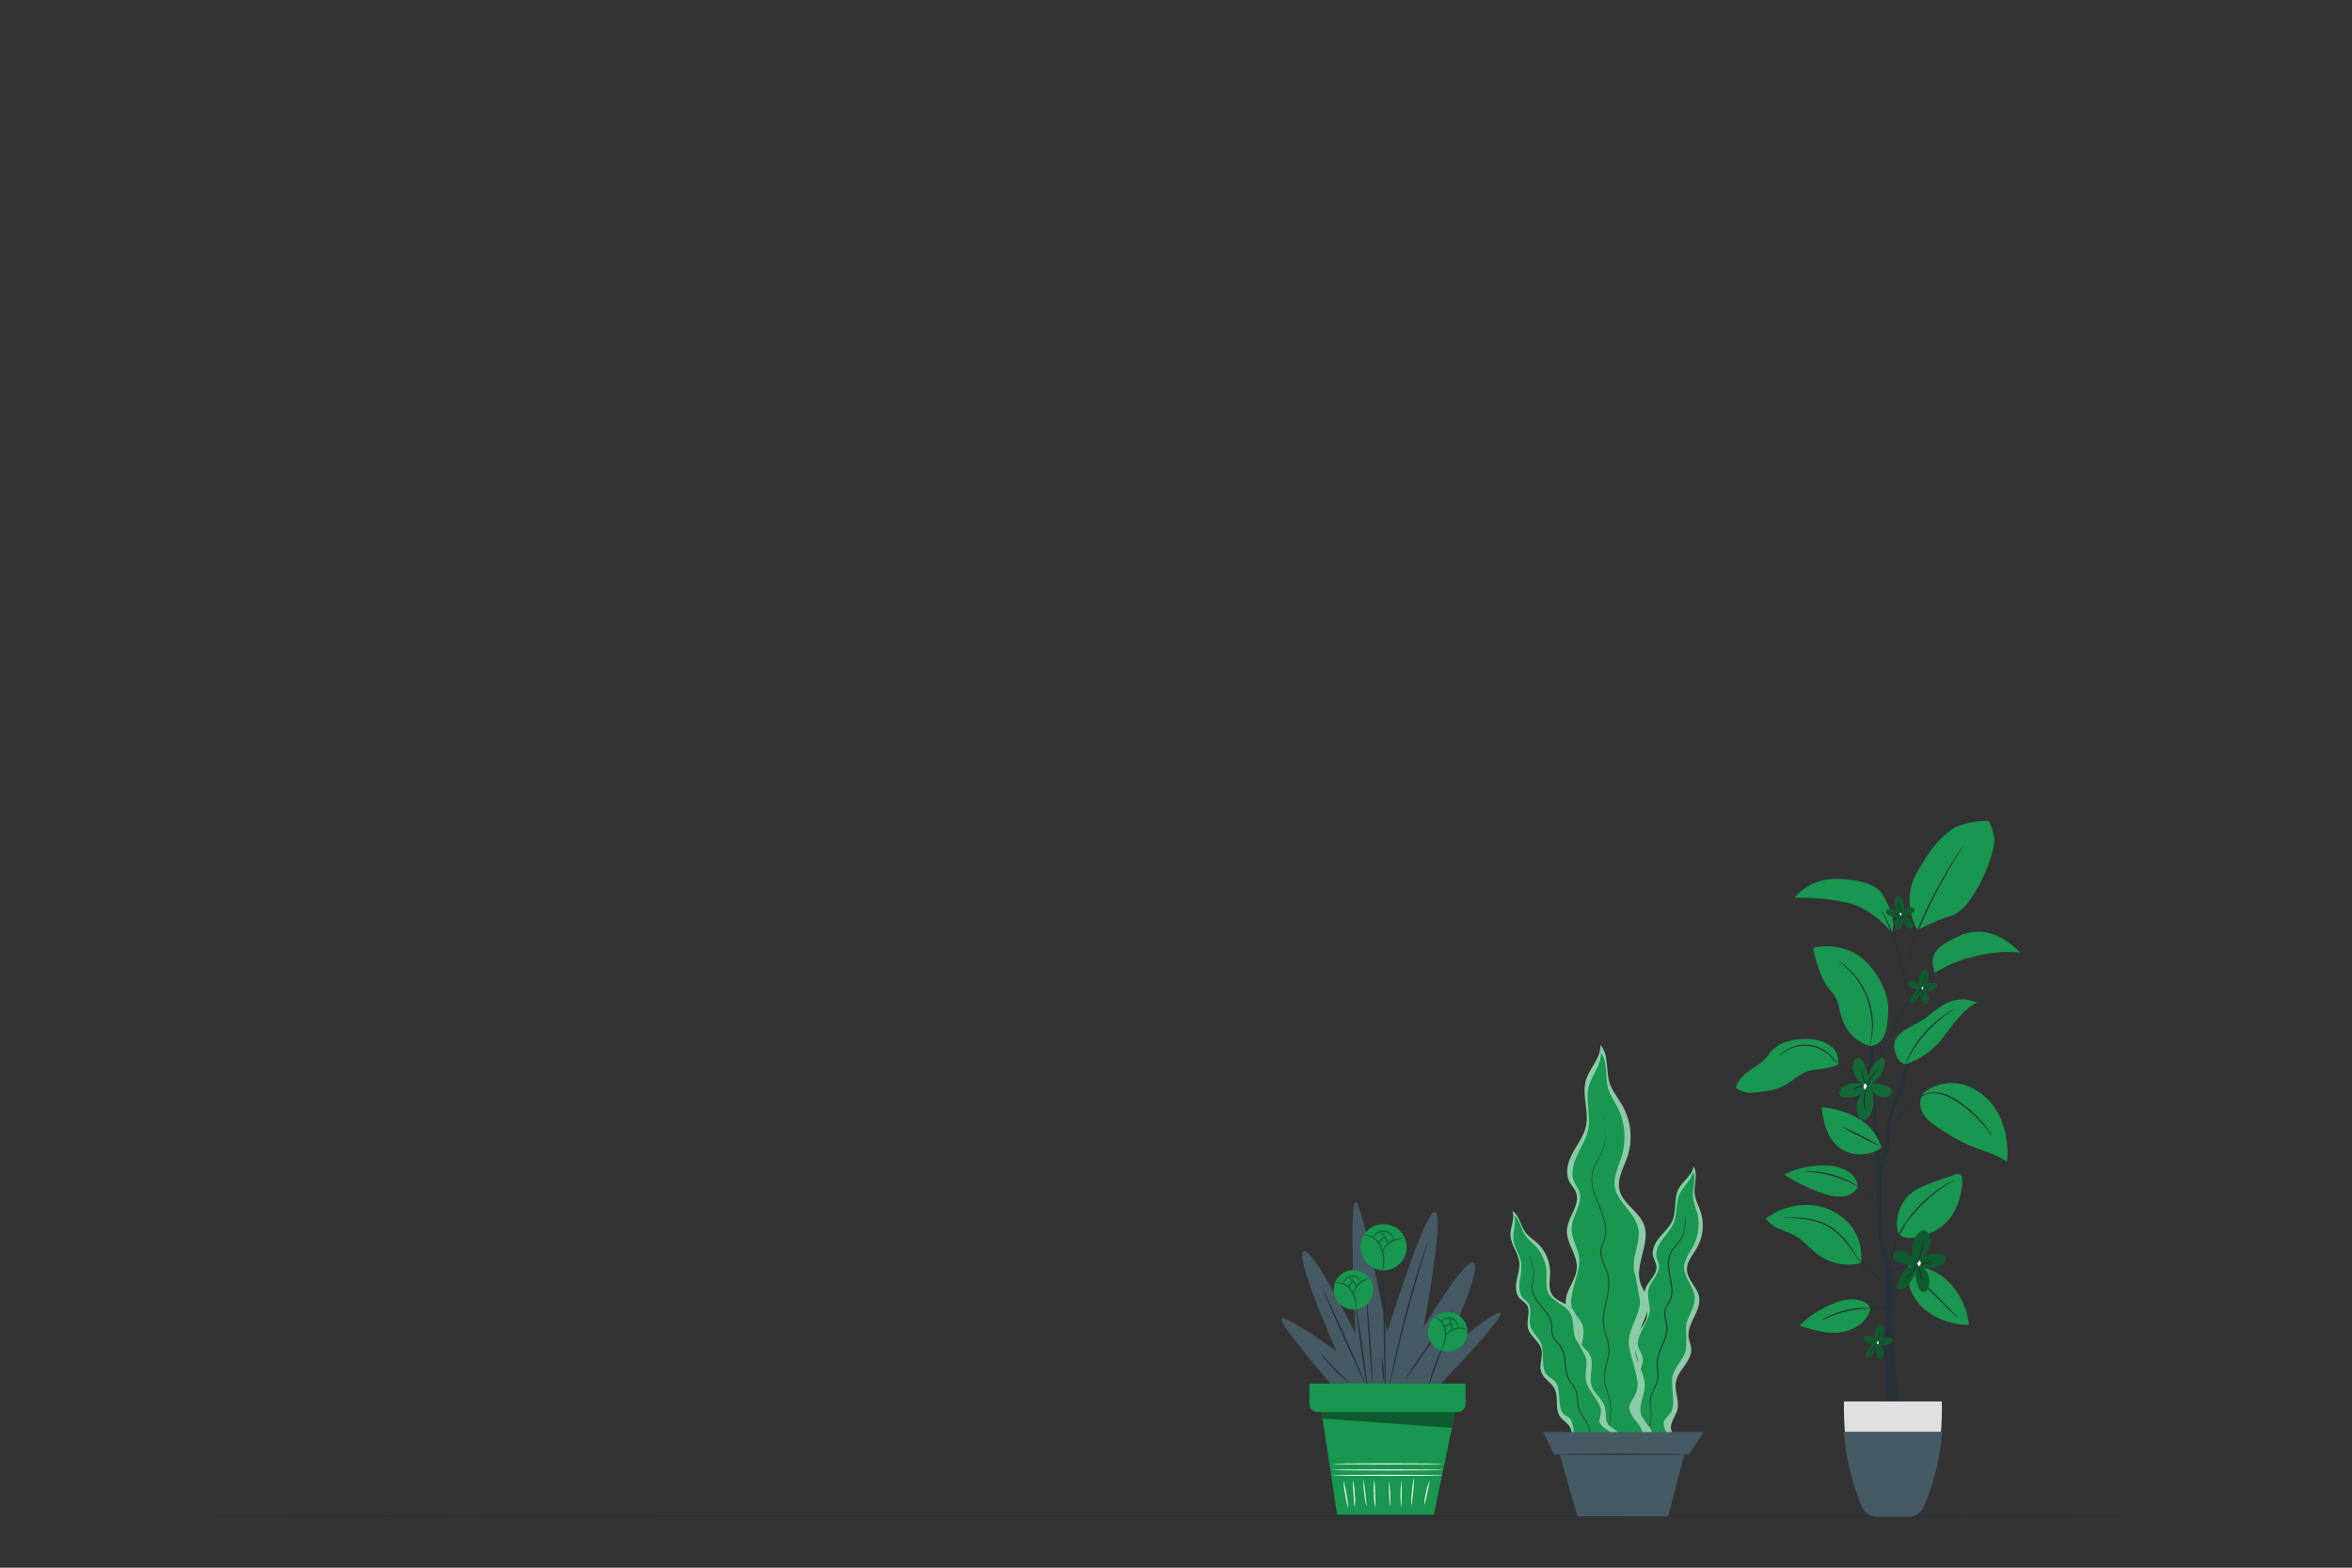 <svg xmlns="http://www.w3.org/2000/svg" viewBox="0 0 750 500"><rect x="0" y="0" width="750" height="500" fill="#333333" stroke="none"/><g id="freepik--Floor--inject-5"><path d="M711.38,483.64c0,.15-150.62.26-336.36.26s-336.4-.11-336.4-.26,150.58-.26,336.4-.26S711.38,483.5,711.38,483.64Z" style="fill:#263238"></path></g><g id="freepik--plant-4--inject-5"><path d="M602.11,367.45c.49-2.41.15-4.91.7-9.45s2.7-6.35,3.9-9.57,2.82-10.73,2.82-10.73h-1.31s-4.28,14-5.51,17.14-1.19,6-1.41,8.91a63.16,63.16,0,0,1-1.36,7.67s-1.58-16.2-2.23-21.88-.36-16.76-.36-16.76l-1.5-.64v8.39s.62,8,1.12,12.6a280.43,280.43,0,0,1,1.38,30.42A70.72,70.72,0,0,0,601,403.89c0,.35.46,11.15.24,16.51s-.34,26.54-.12,27.48l4.77,1.14s-2.77-18.68-2.25-32.19-.62-12.76-2.4-19.22-1.21-24-1.21-24A45.17,45.17,0,0,0,602.11,367.45Z" style="fill:#263238"></path><path d="M607.6,339.45a24.69,24.69,0,0,0,11.16-7.5c4.33-5.5,7.16-10,11.66-12.16-8.66-3.83-14,3.83-18.33,6.16s-8.66,4-8,8.5S607.6,339.45,607.6,339.45Z" style="fill:#19964F"></path><path d="M635.46,271.19a42.41,42.41,0,0,1-1.54,4.88,55.71,55.71,0,0,1-2.68,6,37.33,37.33,0,0,1-3.54,5.59,14.46,14.46,0,0,1-4.27,3.9,7.44,7.44,0,0,1-1,.45,65,65,0,0,0-11,4.66,19.85,19.85,0,0,1-2.36-12.08,17.55,17.55,0,0,1,1.17-4.18,24.8,24.8,0,0,1,1.88-3.63c.36-.6.7-1.14,1-1.6s.59-1,.91-1.48a34.3,34.3,0,0,1,6.18-7.41c.54-.48,1.12-1,1.73-1.43a11.1,11.1,0,0,1,2.37-1.37,26,26,0,0,1,9.79-1.63s1,1.17,1.83,5.17a2,2,0,0,1,0,.26A12.59,12.59,0,0,1,635.46,271.19Z" style="fill:#19964F"></path><path d="M617.09,310.46s12-8.16,27.15-6.66c-8.16-8-14.82-7.66-20.49-4.83S614.59,304,617.09,310.46Z" style="fill:#19964F"></path><path d="M603.27,297.47S597.44,290,589.44,288a71.44,71.44,0,0,0-17.15-1.67s4.49-6.49,14.32-6,12.83,3,14.49,6.33S604.6,293.64,603.27,297.47Z" style="fill:#19964F"></path><path d="M602.1,321.79c0,1-.06,2-.13,2.92-.35,4.94-1.49,8.35-5.7,8.91a13.11,13.11,0,0,1-8.33-7.33c-2.33-5.83-1-6.83-4.49-10.66s-5.33-13.33-5.33-13.33h0a19.91,19.91,0,0,1,12.29,1.17l.28.14C596.77,306.56,602.27,315.39,602.1,321.79Z" style="fill:#19964F"></path><path d="M586.28,339.28s-1,1.33-7.16,1.83-7.67,5.5-14.66,6.66-8,1-11-.83c1.35-4.21,4.74-5.47,7.82-7.89a14.08,14.08,0,0,0,2.7-2.7,3.79,3.79,0,0,0,.3-.4,10.68,10.68,0,0,1,5.73-3.77h0a19.73,19.73,0,0,1,5.49-.82,15.27,15.27,0,0,1,6.26,1.09C586.11,334.45,586.11,337,586.28,339.28Z" style="fill:#19964F"></path><path d="M618.93,456.64A72.3,72.3,0,0,1,613.24,480a5.28,5.28,0,0,1-4.83,3.16h-9.54A5.27,5.27,0,0,1,594,480a72,72,0,0,1-5.69-23.31,96.8,96.8,0,0,1-.3-9.7h31.18A96.8,96.8,0,0,1,618.93,456.64Z" style="fill:#e0e0e0"></path><path d="M619.3,456.64a74.07,74.07,0,0,1-5.83,23.88,5.41,5.41,0,0,1-5,3.24h-9.77a5.42,5.42,0,0,1-5-3.24A73.8,73.8,0,0,1,588,456.64Z" style="fill:#455a64"></path><path d="M621.82,409.29a17.63,17.63,0,0,0-13.23-5.58l-.13.12c-1,5,1.3,10.38,5.17,13.74a22.43,22.43,0,0,0,14.23,5A23.39,23.39,0,0,0,621.82,409.29Z" style="fill:#19964F"></path><path d="M592.1,414.51a11.84,11.84,0,0,0-6,.73,33,33,0,0,0-12.28,7.49c4.13,1.43,8.45,2.74,12.78,2.26s8.72-3.22,9.8-7.44C596,415.54,594.1,414.9,592.1,414.51Z" style="fill:#19964F"></path><path d="M563,388.52a8.9,8.9,0,0,0,4.26,3.37,54.21,54.21,0,0,1,5.08,2.17c2.88,1.62,4.95,4.36,7.64,6.29a16.41,16.41,0,0,0,13.37,2.52,15.67,15.67,0,0,0-4-12.92,18.2,18.2,0,0,0-12.44-5.65,21.7,21.7,0,0,0-13.19,3.91" style="fill:#19964F"></path><path d="M605.53,393.81c-1.68-4.11,0-9.61,3.22-12.65,2.12-2,4.91-3.07,7.64-4.07q3.4-1.24,6.86-2.41a2.27,2.27,0,0,1,1.67-.13c.78.37.88,1.41.83,2.27a21.92,21.92,0,0,1-2.8,9.95,14.85,14.85,0,0,1-7.78,6.62c-3.29,1.14-6.78,2.4-9.64.42" style="fill:#19964F"></path><path d="M592.47,378.41a6.82,6.82,0,0,0-3.4-4.93,13.48,13.48,0,0,0-5.91-1.67A26.78,26.78,0,0,0,569,374.59a47.7,47.7,0,0,0,12.8,6.16,14.4,14.4,0,0,0,5.83.84,6.16,6.16,0,0,0,4.83-3" style="fill:#19964F"></path><path d="M592.46,356.63a29.36,29.36,0,0,0-11.6-3.5c.54,4.26,1.45,8.78,4.47,11.84a10.85,10.85,0,0,0,6.85,3.17,12.14,12.14,0,0,0,7.71-2v-.21A15.55,15.55,0,0,0,592.46,356.63Z" style="fill:#19964F"></path><path d="M614.22,347.9c-2.2,1.46-2.38,4.8-1.1,7.1s3.6,3.82,5.82,5.23a64,64,0,0,0,9,5.06C632,367,636.43,368,640,370.56a28.5,28.5,0,0,0-2.2-14.18,19.07,19.07,0,0,0-10.09-9.92A14.44,14.44,0,0,0,614,348.1" style="fill:#19964F"></path><path d="M614.41,348.85c0,.07-1.08.55-2.7,1.6a22.51,22.51,0,0,0-2.67,2.06,24.49,24.49,0,0,0-2.8,3A24.09,24.09,0,0,0,604,359a22.32,22.32,0,0,0-1.3,3.12c-.6,1.84-.77,3-.85,3a3.8,3.8,0,0,1,.08-.85,7.68,7.68,0,0,1,.17-1c.09-.38.17-.82.32-1.28a19.55,19.55,0,0,1,1.24-3.2,21,21,0,0,1,5.09-6.65,19.5,19.5,0,0,1,2.77-2c.41-.27.81-.46,1.15-.65a9.48,9.48,0,0,1,.9-.42A3.81,3.81,0,0,1,614.41,348.85Z" style="fill:#263238"></path><path d="M635.16,362.19a6.56,6.56,0,0,1-.68-.86c-.43-.56-1-1.36-1.85-2.32a41.3,41.3,0,0,0-7.16-6.62,25.47,25.47,0,0,0-4.59-2.74,10.71,10.71,0,0,0-4.21-1,7.62,7.62,0,0,0-2.87.49c-.65.24-1,.45-1,.42s.07-.07.22-.18a5.21,5.21,0,0,1,.72-.39,7.27,7.27,0,0,1,2.93-.63,10.7,10.7,0,0,1,4.36.9,25.2,25.2,0,0,1,4.68,2.76,36.88,36.88,0,0,1,7.14,6.77c.79,1,1.37,1.82,1.76,2.41A5.16,5.16,0,0,1,635.16,362.19Z" style="fill:#263238"></path><path d="M623.06,321.89c0,.07-1.13.76-2.87,2.06a40.63,40.63,0,0,0-6.23,5.74,41.19,41.19,0,0,0-4.89,6.92c-1.07,1.9-1.6,3.14-1.67,3.11a4.08,4.08,0,0,1,.32-.9c.22-.57.59-1.37,1.09-2.35a36.93,36.93,0,0,1,4.84-7.05,36.3,36.3,0,0,1,6.37-5.7c.9-.63,1.65-1.1,2.19-1.4A4.27,4.27,0,0,1,623.06,321.89Z" style="fill:#263238"></path><path d="M586.09,306.36a.88.88,0,0,1,.28.15c.18.11.44.27.76.5a21.47,21.47,0,0,1,2.57,2.14,24.52,24.52,0,0,1,7.43,20.07,21.66,21.66,0,0,1-.56,3.29c-.09.39-.19.68-.25.88s-.1.3-.11.29a7,7,0,0,1,.21-1.2,27.81,27.81,0,0,0,.42-3.29,25.34,25.34,0,0,0-7.34-19.84,27,27,0,0,0-2.47-2.21A8,8,0,0,1,586.09,306.36Z" style="fill:#263238"></path><path d="M567.3,336.85a2.79,2.79,0,0,1,.57-.64,10.41,10.41,0,0,1,1.88-1.41,11.42,11.42,0,0,1,14.3,2.1,9.73,9.73,0,0,1,1.4,1.89,3.19,3.19,0,0,1,.37.78,23.24,23.24,0,0,0-2-2.47,11.55,11.55,0,0,0-14-2.05A22.16,22.16,0,0,0,567.3,336.85Z" style="fill:#263238"></path><path d="M599.58,365.55a57.24,57.24,0,0,1-6.34-3,60.22,60.22,0,0,1-6.15-3.35,62.08,62.08,0,0,1,6.34,3A60.43,60.43,0,0,1,599.58,365.55Z" style="fill:#263238"></path><path d="M575.54,373.67a2.39,2.39,0,0,1,.71-.07c.45,0,1.11,0,1.92,0a29,29,0,0,1,12.15,3.44c.71.39,1.27.73,1.65,1a3.14,3.14,0,0,1,.56.43c0,.06-.9-.45-2.34-1.16a36,36,0,0,0-5.87-2.25,35.16,35.16,0,0,0-6.17-1.16C576.54,373.76,575.54,373.74,575.54,373.67Z" style="fill:#263238"></path><path d="M623.09,376.33a4.47,4.47,0,0,1-.81.56c-.54.33-1.31.83-2.25,1.47a51.29,51.29,0,0,0-6.85,5.59,52.24,52.24,0,0,0-5.76,6.71c-.66.92-1.17,1.68-1.52,2.22a5.05,5.05,0,0,1-.58.8,5.38,5.38,0,0,1,.44-.89c.31-.56.79-1.34,1.43-2.29a43.34,43.34,0,0,1,5.71-6.84,44.25,44.25,0,0,1,7-5.54c1-.61,1.76-1.08,2.33-1.37A3.89,3.89,0,0,1,623.09,376.33Z" style="fill:#263238"></path><path d="M568.69,388.24a8.11,8.11,0,0,1,1.2,0c.77,0,1.89,0,3.27.08a33.69,33.69,0,0,1,4.82.62,18.06,18.06,0,0,1,5.56,2.16,19.49,19.49,0,0,1,4.51,3.89,34.19,34.19,0,0,1,2.92,3.89c.76,1.15,1.33,2.11,1.72,2.77a5.81,5.81,0,0,1,.56,1.06,6.4,6.4,0,0,1-.69-1c-.43-.64-1-1.57-1.83-2.7a39.29,39.29,0,0,0-3-3.8,19.67,19.67,0,0,0-4.45-3.79,17.89,17.89,0,0,0-5.43-2.14,34.91,34.91,0,0,0-4.76-.7c-1.36-.11-2.48-.17-3.25-.22A6,6,0,0,1,568.69,388.24Z" style="fill:#263238"></path><path d="M596.43,417.29c0,.06-.91.06-2.37.17a34.15,34.15,0,0,0-5.64.88,34.71,34.71,0,0,0-5.4,1.82,23.49,23.49,0,0,1-2.18.95,2,2,0,0,1,.52-.37c.35-.22.88-.51,1.54-.84A27.21,27.21,0,0,1,594,417.17c.74,0,1.34,0,1.75,0A1.91,1.91,0,0,1,596.43,417.29Z" style="fill:#263238"></path><path d="M624.43,420.41c-.08.08-3.79-3.49-8.3-8s-8.09-8.19-8-8.27,3.8,3.49,8.31,8S624.51,420.33,624.43,420.41Z" style="fill:#263238"></path><path d="M609.19,404.19a19.36,19.36,0,0,0-3.29.47,18.43,18.43,0,0,0-3,1.43,5.19,5.19,0,0,1,2.88-1.82A5.35,5.35,0,0,1,609.19,404.19Z" style="fill:#263238"></path><path d="M603.38,413.46c-.06,0-.44-.73-1.22-1.85a25.12,25.12,0,0,0-3.51-4c-1.53-1.41-3-2.57-4.1-3.41a13,13,0,0,1-1.71-1.42,10.69,10.69,0,0,1,1.88,1.19,39.43,39.43,0,0,1,4.2,3.34,20.37,20.37,0,0,1,3.48,4.11,11.69,11.69,0,0,1,.78,1.44A1.9,1.9,0,0,1,603.38,413.46Z" style="fill:#263238"></path><path d="M601.83,417.08a5.55,5.55,0,0,1-2.88.48,5.47,5.47,0,0,1-2.83-.71c0-.12,1.28.25,2.85.3S601.8,417,601.83,417.08Z" style="fill:#263238"></path><path d="M607.72,390.54s-.48.82-1.21,2.13a31,31,0,0,0-2.34,5.37,30.31,30.31,0,0,0-1.24,5.72c-.18,1.49-.21,2.42-.28,2.42a1.89,1.89,0,0,1-.06-.65,17.45,17.45,0,0,1,0-1.8,24.56,24.56,0,0,1,1.15-5.82,25,25,0,0,1,2.48-5.39,17.76,17.76,0,0,1,1-1.48C607.54,390.7,607.69,390.53,607.72,390.54Z" style="fill:#263238"></path><path d="M599.38,386.07c-.06,0-.24-.58-.72-1.45a11.69,11.69,0,0,0-2.46-3,27.51,27.51,0,0,0-3.13-2.36,6.56,6.56,0,0,1-1.32-1,6.57,6.57,0,0,1,1.47.74,19.07,19.07,0,0,1,3.26,2.29,10.09,10.09,0,0,1,2.43,3.18A3.69,3.69,0,0,1,599.38,386.07Z" style="fill:#263238"></path><path d="M598.11,351.79c-.06,0-.56-.91-1.49-2.35a35.28,35.28,0,0,0-9.17-9.64c-1.39-1-2.31-1.55-2.27-1.61a3.05,3.05,0,0,1,.68.32,18.47,18.47,0,0,1,1.75,1.05,30.73,30.73,0,0,1,5.18,4.34,29.9,29.9,0,0,1,4.07,5.39,19.83,19.83,0,0,1,1,1.8A3.29,3.29,0,0,1,598.11,351.79Z" style="fill:#263238"></path><path d="M627.57,305.52a3.6,3.6,0,0,1-.47.23l-1.37.58c-1.19.51-2.92,1.23-5,2.26A30.44,30.44,0,0,0,614,313a34,34,0,0,0-6.17,7.69,95.79,95.79,0,0,0-4.57,8.8c-1.31,2.76-2.49,5.24-3.48,7.35l-2.38,4.93c-.27.55-.5,1-.67,1.33a2.8,2.8,0,0,1-.25.46,1.89,1.89,0,0,1,.18-.49l.6-1.37c.55-1.22,1.32-2.91,2.25-5s2.13-4.61,3.41-7.38a87.37,87.37,0,0,1,4.57-8.85,33.65,33.65,0,0,1,6.26-7.76,29.86,29.86,0,0,1,6.84-4.42c2.09-1,3.84-1.68,5-2.14l1.4-.52A2,2,0,0,1,627.57,305.52Z" style="fill:#263238"></path><path d="M600,290.3a6.18,6.18,0,0,1,.6,1c.38.68.88,1.68,1.45,2.93A67.68,67.68,0,0,1,607.79,315c.15,1.37.24,2.49.27,3.26a6.9,6.9,0,0,1,0,1.2,6.26,6.26,0,0,1-.17-1.19c-.08-.77-.21-1.87-.39-3.24a81.09,81.09,0,0,0-2.16-10.51,80.06,80.06,0,0,0-3.56-10.13c-.54-1.26-1-2.28-1.33-3A6.41,6.41,0,0,1,600,290.3Z" style="fill:#263238"></path><path d="M626.23,269.37a2.48,2.48,0,0,1-.23.44l-.71,1.2c-.63,1-1.57,2.52-2.66,4.39-2.22,3.72-5.19,8.93-8,14.91-1.4,3-2.62,5.9-3.62,8.58s-1.73,5.15-2.29,7.25-.88,3.81-1.1,5q-.15.84-.24,1.38a1.73,1.73,0,0,1-.11.47,2.9,2.9,0,0,1,0-.48c0-.32.07-.79.16-1.39.18-1.2.46-2.94,1-5.05a75.61,75.61,0,0,1,2.22-7.31c1-2.7,2.2-5.62,3.6-8.63a151,151,0,0,1,8.13-14.88c1.13-1.85,2.1-3.32,2.77-4.33l.78-1.16A3.92,3.92,0,0,1,626.23,269.37Z" style="fill:#263238"></path><path d="M595.48,346.19a8.55,8.55,0,0,0,5.47-6.91c.07-.61,0-1.36-.54-1.65s-1.26.12-1.74.57a10.05,10.05,0,0,0-3.09,7.38,11.62,11.62,0,0,0-1.29-6.57c-.41-.76-1.1-1.56-1.95-1.43s-1.25,1.06-1.37,1.88a6.8,6.8,0,0,0,3.94,7,6.37,6.37,0,0,0-7.26.36c-.77.62-1.41,1.75-.85,2.56a2.11,2.11,0,0,0,1.61.71,8.13,8.13,0,0,0,6.37-2.36,7.13,7.13,0,0,0-2.46,7.43,2.52,2.52,0,0,0,1.63,1.92c1.1.23,2-.8,2.54-1.8a9.35,9.35,0,0,0,0-8.07,5.33,5.33,0,0,0,4.15,2.68c1.12.09,2.51-.46,2.58-1.59s-1.1-1.79-2.13-2.11a13.19,13.19,0,0,0-5.79-.46" style="fill:#19964F"></path><g style="opacity:0.3"><path d="M595.48,346.19a8.55,8.55,0,0,0,5.47-6.91c.07-.61,0-1.36-.54-1.65s-1.26.12-1.74.57a10.05,10.05,0,0,0-3.09,7.38,11.62,11.62,0,0,0-1.29-6.57c-.41-.76-1.1-1.56-1.95-1.43s-1.25,1.06-1.37,1.88a6.8,6.8,0,0,0,3.94,7,6.37,6.37,0,0,0-7.26.36c-.77.62-1.41,1.75-.85,2.56a2.11,2.11,0,0,0,1.61.71,8.13,8.13,0,0,0,6.37-2.36,7.13,7.13,0,0,0-2.46,7.43,2.52,2.52,0,0,0,1.63,1.92c1.1.23,2-.8,2.54-1.8a9.35,9.35,0,0,0,0-8.07,5.33,5.33,0,0,0,4.15,2.68c1.12.09,2.51-.46,2.58-1.59s-1.1-1.79-2.13-2.11a13.19,13.19,0,0,0-5.79-.46"></path></g><path d="M598.8,341.05a30.5,30.5,0,0,0-2,2.69,28.47,28.47,0,0,0-1.43,3.06,7.11,7.11,0,0,1,1.18-3.21A7.55,7.55,0,0,1,598.8,341.05Z" style="fill:#1a2e35"></path><path d="M593.87,341.17a13.34,13.34,0,0,0,.47,2.7c.49,1.43,1.22,2.46,1.14,2.51a5.75,5.75,0,0,1-1.43-2.42A4.5,4.5,0,0,1,593.87,341.17Z" style="fill:#1a2e35"></path><path d="M590.53,347.93a4.9,4.9,0,0,1,2.29-1.42,4.2,4.2,0,0,1,2.68-.17,12.11,12.11,0,0,0-2.59.45C591.54,347.26,590.59,348,590.53,347.93Z" style="fill:#1a2e35"></path><path d="M594.84,347.49a1.07,1.07,0,0,1-.61-1,1,1,0,0,1,.65-.95,2.91,2.91,0,0,0,.53.81,4.23,4.23,0,0,0-.57,1.12" style="fill:#fafafa"></path><path d="M594.68,354.31a4,4,0,0,1-.3-1.18,10.7,10.7,0,0,1,0-2.92,10.88,10.88,0,0,1,.76-2.83,3.57,3.57,0,0,1,.59-1.05,20.41,20.41,0,0,0-1.05,3.92A21.23,21.23,0,0,0,594.68,354.31Z" style="fill:#1a2e35"></path><path d="M606.48,291.7a4.69,4.69,0,0,1,3.36,3.45c.07.33.08.74-.2.93s-.7,0-1-.21a5.53,5.53,0,0,1-2.1-3.85,6.32,6.32,0,0,1-.33,3.65c-.18.44-.51.91-1,.89s-.74-.51-.85-.95a3.7,3.7,0,0,1,1.75-4,3.48,3.48,0,0,1-4,.21c-.46-.3-.87-.88-.61-1.35a1.14,1.14,0,0,1,.84-.47,4.43,4.43,0,0,1,3.59.92,3.9,3.9,0,0,1-1.75-3.9,1.37,1.37,0,0,1,.78-1.14c.59-.19,1.16.32,1.48.84a5.11,5.11,0,0,1,.47,4.39,2.9,2.9,0,0,1,2.11-1.69c.61-.12,1.39.11,1.49.71s-.49,1-1,1.27a7.25,7.25,0,0,1-3.12.58" style="fill:#19964F"></path><g style="opacity:0.4"><path d="M606.48,291.7a4.69,4.69,0,0,1,3.36,3.45c.07.33.08.74-.2.93s-.7,0-1-.21a5.53,5.53,0,0,1-2.1-3.85,6.32,6.32,0,0,1-.33,3.65c-.18.44-.51.91-1,.89s-.74-.51-.85-.95a3.7,3.7,0,0,1,1.75-4,3.48,3.48,0,0,1-4,.21c-.46-.3-.87-.88-.61-1.35a1.14,1.14,0,0,1,.84-.47,4.43,4.43,0,0,1,3.59.92,3.9,3.9,0,0,1-1.75-3.9,1.37,1.37,0,0,1,.78-1.14c.59-.19,1.16.32,1.48.84a5.11,5.11,0,0,1,.47,4.39,2.9,2.9,0,0,1,2.11-1.69c.61-.12,1.39.11,1.49.71s-.49,1-1,1.27a7.25,7.25,0,0,1-3.12.58"></path></g><path d="M608.57,294.31a16.52,16.52,0,0,1-1.26-1.35,14.17,14.17,0,0,1-.95-1.59,4,4,0,0,0,.82,1.69A4.1,4.1,0,0,0,608.57,294.31Z" style="fill:#1a2e35"></path><path d="M605.88,294.52a7.34,7.34,0,0,1,.1-1.5c.19-.8.53-1.4.48-1.43a3.2,3.2,0,0,0-.64,1.4A2.42,2.42,0,0,0,605.88,294.52Z" style="fill:#1a2e35"></path><path d="M603.68,291a2.78,2.78,0,0,0,1.33.64,2.25,2.25,0,0,0,1.47-.06,6.75,6.75,0,0,1-1.44-.1C604.27,291.34,603.71,291,603.68,291Z" style="fill:#1a2e35"></path><path d="M606.06,291a.59.59,0,0,0-.29.56.6.6,0,0,0,.41.48,1.77,1.77,0,0,1,.25-.47,2.22,2.22,0,0,1-.37-.57" style="fill:#fafafa"></path><path d="M605.59,287.32a1.93,1.93,0,0,0-.1.66,5.57,5.57,0,0,0,.14,1.59,6.27,6.27,0,0,0,.58,1.5,2,2,0,0,0,.38.54,11.06,11.06,0,0,1-.8-2.08A11.22,11.22,0,0,1,605.59,287.32Z" style="fill:#1a2e35"></path><path d="M612.63,315.31a4.7,4.7,0,0,0-3.37,3.45.9.9,0,0,0,.2.93c.3.2.7,0,1-.21a5.46,5.46,0,0,0,2.1-3.85,6.33,6.33,0,0,0,.34,3.65c.18.44.51.92,1,.89s.73-.51.85-.95a3.72,3.72,0,0,0-1.75-4,3.48,3.48,0,0,0,4,.21c.45-.3.87-.87.6-1.35a1.14,1.14,0,0,0-.83-.47,4.45,4.45,0,0,0-3.6.92,3.88,3.88,0,0,0,1.75-3.9,1.33,1.33,0,0,0-.78-1.14c-.58-.19-1.15.32-1.48.84a5.11,5.11,0,0,0-.47,4.39A2.87,2.87,0,0,0,610,313c-.61-.11-1.4.11-1.5.72s.5,1,1,1.26a7.15,7.15,0,0,0,3.13.58" style="fill:#19964F"></path><g style="opacity:0.4"><path d="M612.63,315.31a4.7,4.7,0,0,0-3.37,3.45.9.9,0,0,0,.2.93c.3.2.7,0,1-.21a5.46,5.46,0,0,0,2.1-3.85,6.33,6.33,0,0,0,.34,3.65c.18.44.51.92,1,.89s.73-.51.85-.95a3.72,3.72,0,0,0-1.75-4,3.48,3.48,0,0,0,4,.21c.45-.3.87-.87.6-1.35a1.14,1.14,0,0,0-.83-.47,4.45,4.45,0,0,0-3.6.92,3.88,3.88,0,0,0,1.75-3.9,1.33,1.33,0,0,0-.78-1.14c-.58-.19-1.15.32-1.48.84a5.11,5.11,0,0,0-.47,4.39A2.87,2.87,0,0,0,610,313c-.61-.11-1.4.11-1.5.72s.5,1,1,1.26a7.15,7.15,0,0,0,3.13.58"></path></g><path d="M610.53,317.92a17.65,17.65,0,0,0,1.27-1.35c.61-.82.9-1.61,1-1.59a4.11,4.11,0,0,1-.82,1.69A4.17,4.17,0,0,1,610.53,317.92Z" style="fill:#1a2e35"></path><path d="M613.23,318.13a9,9,0,0,0-.11-1.5c-.18-.8-.53-1.4-.48-1.43a3.07,3.07,0,0,1,.64,1.4A2.55,2.55,0,0,1,613.23,318.13Z" style="fill:#1a2e35"></path><path d="M615.42,314.64a2.61,2.61,0,0,1-1.32.64,2.24,2.24,0,0,1-1.47-.06,6.65,6.65,0,0,0,1.43-.1A12.68,12.68,0,0,0,615.42,314.64Z" style="fill:#1a2e35"></path><path d="M613.05,314.64a.57.57,0,0,1-.13,1,1.74,1.74,0,0,0-.24-.47,2.22,2.22,0,0,0,.37-.57" style="fill:#fafafa"></path><path d="M613.52,310.93a1.93,1.93,0,0,1,.1.66,6,6,0,0,1-.15,1.59,5.89,5.89,0,0,1-.57,1.5,2.23,2.23,0,0,1-.38.54,11.49,11.49,0,0,0,.79-2.08A10.83,10.83,0,0,0,613.52,310.93Z" style="fill:#1a2e35"></path><path d="M598.37,428.37a4.68,4.68,0,0,0-3.36,3.46c-.07.33-.08.74.2.93s.69,0,1-.21a5.53,5.53,0,0,0,2.1-3.85,6.25,6.25,0,0,0,.33,3.65c.18.43.51.91,1,.89s.74-.51.85-.95a3.7,3.7,0,0,0-1.75-4,3.5,3.5,0,0,0,4,.2c.46-.29.87-.87.61-1.34a1.15,1.15,0,0,0-.84-.48,4.46,4.46,0,0,0-3.6.93,3.9,3.9,0,0,0,1.76-3.91,1.4,1.4,0,0,0-.78-1.14c-.59-.18-1.16.32-1.49.84a5.11,5.11,0,0,0-.46,4.39,2.93,2.93,0,0,0-2.11-1.69c-.61-.11-1.39.11-1.49.72s.49,1,1,1.27a7.32,7.32,0,0,0,3.13.58" style="fill:#19964F"></path><g style="opacity:0.4"><path d="M598.37,428.37a4.68,4.68,0,0,0-3.36,3.46c-.07.33-.08.74.2.93s.69,0,1-.21a5.53,5.53,0,0,0,2.1-3.85,6.25,6.25,0,0,0,.33,3.65c.18.43.51.91,1,.89s.74-.51.85-.95a3.7,3.7,0,0,0-1.75-4,3.5,3.5,0,0,0,4,.2c.46-.29.87-.87.61-1.34a1.15,1.15,0,0,0-.84-.48,4.46,4.46,0,0,0-3.6.93,3.9,3.9,0,0,0,1.76-3.91,1.4,1.4,0,0,0-.78-1.14c-.59-.18-1.16.32-1.49.84a5.11,5.11,0,0,0-.46,4.39,2.93,2.93,0,0,0-2.11-1.69c-.61-.11-1.39.11-1.49.72s.49,1,1,1.27a7.32,7.32,0,0,0,3.13.58"></path></g><path d="M596.28,431a14.73,14.73,0,0,0,1.26-1.35,15.53,15.53,0,0,0,1-1.58,4,4,0,0,1-.82,1.68A4.06,4.06,0,0,1,596.28,431Z" style="fill:#1a2e35"></path><path d="M599,431.2a7.32,7.32,0,0,0-.1-1.5c-.19-.81-.53-1.41-.48-1.43a3.33,3.33,0,0,1,.64,1.4A2.42,2.42,0,0,1,599,431.2Z" style="fill:#1a2e35"></path><path d="M601.17,427.7a2.74,2.74,0,0,1-1.33.65,2.25,2.25,0,0,1-1.47-.06,6.75,6.75,0,0,0,1.44-.1A13.35,13.35,0,0,0,601.17,427.7Z" style="fill:#1a2e35"></path><path d="M598.79,427.7a.57.57,0,0,1-.12,1.05,1.63,1.63,0,0,0-.25-.47,2.11,2.11,0,0,0,.37-.58" style="fill:#fafafa"></path><path d="M599.26,424a1.93,1.93,0,0,1,.1.66,5.3,5.3,0,0,1-.15,1.59,5.66,5.66,0,0,1-.57,1.49,1.91,1.91,0,0,1-.38.55,8.31,8.31,0,0,0,1-4.29Z" style="fill:#1a2e35"></path><path d="M611.24,403.2a8.57,8.57,0,0,0-6.15,6.31c-.13.6-.14,1.35.37,1.69s1.27,0,1.79-.38a10,10,0,0,0,3.83-7,11.53,11.53,0,0,0,.62,6.67c.32.8.93,1.67,1.79,1.63s1.34-.93,1.55-1.73a6.78,6.78,0,0,0-3.2-7.38,6.36,6.36,0,0,0,7.26.38c.83-.54,1.59-1.59,1.11-2.46a2.16,2.16,0,0,0-1.53-.87,8.14,8.14,0,0,0-6.58,1.7,7.14,7.14,0,0,0,3.21-7.14,2.51,2.51,0,0,0-1.43-2.08c-1.07-.34-2.11.58-2.71,1.53a9.33,9.33,0,0,0-.85,8,5.32,5.32,0,0,0-3.85-3.08c-1.11-.21-2.55.2-2.73,1.31s.9,1.89,1.89,2.32a13.22,13.22,0,0,0,5.72,1.05" style="fill:#19964F"></path><g style="opacity:0.4"><path d="M611.24,403.2a8.57,8.57,0,0,0-6.15,6.31c-.13.6-.14,1.35.37,1.69s1.27,0,1.79-.38a10,10,0,0,0,3.83-7,11.53,11.53,0,0,0,.62,6.67c.32.8.93,1.67,1.79,1.63s1.34-.93,1.55-1.73a6.78,6.78,0,0,0-3.2-7.38,6.36,6.36,0,0,0,7.26.38c.83-.54,1.59-1.59,1.11-2.46a2.16,2.16,0,0,0-1.53-.87,8.14,8.14,0,0,0-6.58,1.7,7.14,7.14,0,0,0,3.21-7.14,2.51,2.51,0,0,0-1.43-2.08c-1.07-.34-2.11.58-2.71,1.53a9.33,9.33,0,0,0-.85,8,5.32,5.32,0,0,0-3.85-3.08c-1.11-.21-2.55.2-2.73,1.31s.9,1.89,1.89,2.32a13.22,13.22,0,0,0,5.72,1.05"></path></g><path d="M607.41,408a31.43,31.43,0,0,0,2.31-2.47,29.57,29.57,0,0,0,1.74-2.89,7.45,7.45,0,0,1-1.5,3.07A7.54,7.54,0,0,1,607.41,408Z" style="fill:#1a2e35"></path><path d="M612.33,408.36a13.39,13.39,0,0,0-.19-2.74c-.34-1.47-1-2.57-.87-2.61a5.84,5.84,0,0,1,1.17,2.55A4.51,4.51,0,0,1,612.33,408.36Z" style="fill:#1a2e35"></path><path d="M616.34,402a4.87,4.87,0,0,1-2.41,1.19,4.21,4.21,0,0,1-2.69-.12,11.81,11.81,0,0,0,2.62-.18A21.54,21.54,0,0,0,616.34,402Z" style="fill:#1a2e35"></path><path d="M612,402a1.09,1.09,0,0,1,.52,1,1.07,1.07,0,0,1-.75.87,2.9,2.9,0,0,0-.45-.85A4.33,4.33,0,0,0,612,402" style="fill:#fafafa"></path><path d="M612.87,395.21a3.66,3.66,0,0,1,.18,1.19,10.74,10.74,0,0,1-1.32,5.65,3.44,3.44,0,0,1-.69,1,15,15,0,0,0,1.83-7.83Z" style="fill:#1a2e35"></path></g><g id="freepik--plant-3--inject-5"><path d="M520,460.9c-2.13-.1-2.75-3.11-2-5.09s2.36-3.73,2.38-5.86c0-1.85-1.16-3.53-1.27-5.38-.2-3.33,3-6,3.15-9.37.11-2.6-1.69-5.07-1.26-7.64.47-2.75,3.34-4.55,4-7.26.7-2.89-1.3-5.94-.54-8.81s4.14-5,3.66-7.88a25.21,25.21,0,0,0-1-2.75c-.6-2.18.59-4.46,2-6.2s3.21-3.28,4.1-5.36c1.37-3.19.42-7.08,2-10.15,1.35-2.56,4.34-4.29,4.72-7.15,1.52,2.58,0,5.86.38,8.84.22,1.93,1.23,3.68,1.84,5.54a14.42,14.42,0,0,1-1.13,11.54c-1.3,2.29-3.31,4.44-3.2,7.07.12,3.19,3.3,5.5,3.87,8.63.8,4.49-4,8.52-3.32,13,.17,1.17.71,2.26.81,3.43.34,4-4.19,6.81-4.87,10.75-.51,2.9,1.17,5.9.47,8.76-.53,2.2-2.44,4.18-2,6.4a15,15,0,0,0,1.22,2.68,5.13,5.13,0,0,1-.8,5.29,4.43,4.43,0,0,1-5.14,1.05" style="fill:#19964F"></path><g style="opacity:0.5"><path d="M534.13,458.67a15,15,0,0,1-1.22-2.68c-.47-2.22,1.44-4.2,2-6.4.7-2.86-1-5.86-.47-8.76.68-3.94,5.21-6.76,4.87-10.75-.1-1.17-.64-2.26-.81-3.43-.66-4.51,4.12-8.54,3.32-13-.57-3.13-3.75-5.44-3.87-8.63-.11-2.63,1.9-4.78,3.2-7.07a14.42,14.42,0,0,0,1.13-11.54c-.61-1.86-1.62-3.61-1.84-5.54-.35-3,1.14-6.26-.38-8.84-.38,2.86-3.37,4.59-4.72,7.15-1.61,3.07-.66,7-2,10.15-.89,2.08-2.66,3.62-4.1,5.36s-2.63,4-2,6.2a25.21,25.21,0,0,1,1,2.75c.48,2.92-2.89,5-3.66,7.88s1.24,5.92.54,8.81c-.66,2.71-3.53,4.51-4,7.26-.43,2.57,1.37,5,1.26,7.64-.13,3.33-3.35,6-3.15,9.37.11,1.85,1.29,3.53,1.27,5.38,0,2.13-1.59,3.89-2.38,5.86s-.17,5,2,5.09l8.19,4.11a4.43,4.43,0,0,0,5.14-1.05A5.13,5.13,0,0,0,534.13,458.67Z" style="fill:#fff"></path></g><path d="M531.35,456.72a5.85,5.85,0,0,1-.82-3.15c.22-1.21,2.28-2.28,2.79-4.35.67-2.68-.53-7.42,0-10.13.69-3.67,4.49-6.09,4.34-9.74,0-1.07.1-3.94,0-5-.41-4.11,3.2-6.87,2.68-11-.37-2.85-3.33-6.19-3.33-9.11,0-2.42,1.73-4.53,2.88-6.72a15.13,15.13,0,0,0,1.3-10.71,26.37,26.37,0,0,1-1.36-5c-.19-2.71,1.14-5.84,0-8.11-.41,2.66-2.94,4.44-4.14,6.89-1.43,2.93-.77,6.45-2,9.48-.8,2-2.31,3.51-3.56,5.2s-2.31,3.87-1.88,5.84a23.44,23.44,0,0,1,.75,2.47c.3,2.65-2.56,4.81-3.28,7.49s.84,5.37.17,8.07c-.63,2.54-3.12,6-3.59,8.56-.45,2.38,1.72,3.94,1.55,6.34-.22,3.07-3.3,6.8-3.24,9.85,0,1.69,1.45,2.23,1.38,3.94-.09,2-1.73,5.86-2.45,7.73a5.31,5.31,0,0,0,.51,5.27l9.15,4.54C533.23,463.49,533.05,459.52,531.35,456.72Z" style="fill:#19964F"></path><path d="M537.5,387.67a.85.85,0,0,1,0,.21v.59c0,.52,0,1.3-.09,2.29a11.52,11.52,0,0,1-.83,3.53,18.26,18.26,0,0,1-2.75,3.92,7.19,7.19,0,0,0-1.3,2.39,8.28,8.28,0,0,0-.34,2.93c.1,2.07.74,4.22,1,6.56a10,10,0,0,1-.12,3.64,7.22,7.22,0,0,1-.71,1.76,16,16,0,0,0-1,1.61,5.94,5.94,0,0,0-.05,3.71c.13.64.27,1.3.35,2a7.91,7.91,0,0,1,0,2.06,16.47,16.47,0,0,1-1.26,3.84,31.5,31.5,0,0,0-1.41,3.6,9.24,9.24,0,0,0-.32,3.65,17,17,0,0,1,.13,3.63,11.07,11.07,0,0,1-1.16,3.26,13,13,0,0,0-1.15,3c-.39,2,.19,4,.14,5.75a15.29,15.29,0,0,1-1,4.69,16.88,16.88,0,0,0-.89,3.47,5,5,0,0,0,.23,2.23c.19.48.33.72.31.73a3.56,3.56,0,0,1-.38-.71,4.82,4.82,0,0,1-.3-2.26,16,16,0,0,1,.84-3.53,15.35,15.35,0,0,0,1-4.62,24.93,24.93,0,0,0-.22-2.76,10.43,10.43,0,0,1,0-3.05c.4-2.12,1.95-3.93,2.27-6.22a16.48,16.48,0,0,0-.14-3.55,9.55,9.55,0,0,1,.32-3.78c.7-2.5,2.22-4.76,2.66-7.4a7.58,7.58,0,0,0,0-2c-.08-.65-.22-1.3-.35-1.94a6.39,6.39,0,0,1,.08-3.94,18.25,18.25,0,0,1,1-1.64,6.38,6.38,0,0,0,.68-1.67,9.44,9.44,0,0,0,.12-3.51c-.28-2.3-.91-4.47-1-6.59a8.36,8.36,0,0,1,.37-3,7.34,7.34,0,0,1,1.36-2.46,18.81,18.81,0,0,0,2.77-3.85,11.77,11.77,0,0,0,.88-3.47c.11-1,.13-1.75.16-2.27l0-.59A.85.85,0,0,1,537.5,387.67Z" style="fill:#263238"></path><path d="M506.93,462c-3,.43-4.66-3.56-4.11-6.52s2.25-5.82,1.69-8.78c-.48-2.56-2.56-4.57-3.22-7.09-1.2-4.56,2.52-9.2,1.79-13.86-.56-3.62-3.73-6.56-3.83-10.23-.11-3.94,3.37-7.23,3.54-11.16.18-4.19-3.43-7.87-3.15-12.06s4.37-8,2.9-11.91c-.48-1.3-1.52-2.31-2.14-3.55-1.43-2.85-.41-6.32,1.11-9.13s3.55-5.43,4.21-8.55c1-4.8-1.36-9.93,0-14.63,1.16-3.91,4.83-7.12,4.57-11.19,2.81,3.15,1.65,8.11,2.95,12.14.84,2.62,2.71,4.77,4.07,7.17a20.38,20.38,0,0,1,1.6,16.3c-1.18,3.53-3.37,7.06-2.51,10.68,1,4.38,6.09,6.7,7.73,10.89,2.34,6-3.17,12.9-1,19,.55,1.56,1.59,2.93,2.05,4.53,1.56,5.43-3.93,10.57-3.8,16.22.09,4.16,3.23,7.85,3.06,12-.14,3.21-2.24,6.47-1,9.42A21.32,21.32,0,0,0,525.9,455a7.22,7.22,0,0,1,.34,7.54,6.28,6.28,0,0,1-6.83,2.87" style="fill:#19964F"></path><g style="opacity:0.5"><path d="M525.9,455a21.32,21.32,0,0,1-2.42-3.38c-1.26-2.95.84-6.21,1-9.42.17-4.15-3-7.84-3.06-12-.13-5.65,5.36-10.79,3.8-16.22-.46-1.6-1.5-3-2.05-4.53-2.15-6.07,3.36-13,1-19-1.64-4.19-6.68-6.51-7.73-10.89-.86-3.62,1.33-7.15,2.51-10.68a20.38,20.38,0,0,0-1.6-16.3c-1.36-2.4-3.23-4.55-4.07-7.17-1.3-4-.14-9-2.95-12.14.26,4.07-3.41,7.28-4.57,11.19-1.4,4.7,1,9.83,0,14.63-.66,3.12-2.69,5.74-4.21,8.55s-2.54,6.28-1.11,9.13c.62,1.24,1.66,2.25,2.14,3.55,1.47,3.91-2.62,7.74-2.9,11.91s3.33,7.87,3.15,12.06c-.17,3.93-3.65,7.22-3.54,11.16.1,3.67,3.27,6.61,3.83,10.23.73,4.66-3,9.3-1.79,13.86.66,2.52,2.74,4.53,3.22,7.09.56,3-1.13,5.83-1.69,8.78s1.14,6.95,4.11,6.52l12.48,3.45a6.28,6.28,0,0,0,6.83-2.87A7.22,7.22,0,0,0,525.9,455Z" style="fill:#fff"></path></g><path d="M521.52,453.05a8.24,8.24,0,0,1-2-4.14c0-1.75,2.53-3.8,2.67-6.8.19-3.89-2.77-10.14-2.81-14,0-5.28,4.56-9.67,3.35-14.69-.36-1.47-.93-5.48-1.37-6.92-1.69-5.59,2.56-10.4.71-15.9-1.29-3.85-6.3-7.67-7.1-11.72-.67-3.35,1.15-6.76,2.14-10.11A21.22,21.22,0,0,0,516,353.57c-1.08-2.18-2.58-4.11-3.24-6.53-1-3.71,0-8.4-2.27-11.23.17,3.8-2.85,7-3.84,10.67-1.18,4.47.7,9.15-.18,13.69-.57,2.95-2.25,5.49-3.51,8.19s-2.14,6-1,8.59a35.39,35.39,0,0,1,1.71,3.22c1.15,3.6-2.22,7.36-2.49,11.28s2.63,7.21,2.44,11.14c-.17,3.69-2.67,9.15-2.63,12.83,0,3.43,3.47,5,3.89,8.36.54,4.32-2.71,10.33-1.79,14.54.51,2.33,2.62,2.7,3,5.08.42,2.74-.78,8.6-1.27,11.39a7.5,7.5,0,0,0,2.15,7.16l13.92,3.78C526,461.91,524.63,456.46,521.52,453.05Z" style="fill:#19964F"></path><path d="M511.12,355.7a35.47,35.47,0,0,1,.72,4.29,16.18,16.18,0,0,1-.19,5.11,13.05,13.05,0,0,1-1.09,3c-.5,1-1.11,2.05-1.66,3.17a10.38,10.38,0,0,0-1.16,3.68,11.47,11.47,0,0,0,.34,4.17c.7,2.84,2.17,5.65,3.23,8.81a14.35,14.35,0,0,1,.83,5.05,10,10,0,0,1-.51,2.62,21.36,21.36,0,0,0-.9,2.5c-.42,1.72.23,3.51.94,5.2.36.86.74,1.72,1,2.63a10.51,10.51,0,0,1,.49,2.85,23,23,0,0,1-.69,5.65,43.52,43.52,0,0,0-1,5.38,12.93,12.93,0,0,0,0,2.64,14.53,14.53,0,0,0,.54,2.54,23,23,0,0,1,1.17,5,15.24,15.24,0,0,1-.7,4.82,18.75,18.75,0,0,0-.78,4.45,14.37,14.37,0,0,0,.74,4.13,38.22,38.22,0,0,1,1.05,3.8,13.76,13.76,0,0,1,.17,3.59c-.07,1.13-.21,2.19-.34,3.18a23.14,23.14,0,0,0-.27,5.06,6.9,6.9,0,0,0,1,3c.39.62.66.9.64.92a5.47,5.47,0,0,1-.7-.88,6.85,6.85,0,0,1-1-3.05,23.07,23.07,0,0,1,.21-5.11c.12-1,.24-2,.31-3.16a13.76,13.76,0,0,0-.2-3.53,36.7,36.7,0,0,0-1.06-3.77,14.69,14.69,0,0,1-.77-4.22,17.92,17.92,0,0,1,.77-4.52,15.19,15.19,0,0,0,.68-4.72,23.54,23.54,0,0,0-1.17-4.9,14.53,14.53,0,0,1-.56-2.59,13.62,13.62,0,0,1,0-2.71,43.29,43.29,0,0,1,1-5.43,22.52,22.52,0,0,0,.68-5.56,10.3,10.3,0,0,0-.47-2.75c-.28-.88-.65-1.74-1-2.6a16.51,16.51,0,0,1-.92-2.64,6.21,6.21,0,0,1,0-2.78,21.12,21.12,0,0,1,.92-2.54,9.61,9.61,0,0,0,.49-2.52,13.81,13.81,0,0,0-.8-4.92c-1-3.13-2.5-5.95-3.2-8.85a11.55,11.55,0,0,1-.33-4.27,10.71,10.71,0,0,1,1.21-3.77c.57-1.12,1.18-2.15,1.68-3.15a12.41,12.41,0,0,0,1.1-2.95,16.3,16.3,0,0,0,.25-5.05c-.12-1.4-.31-2.47-.42-3.2l-.12-.83C511.13,355.8,511.12,355.7,511.12,355.7Z" style="fill:#263238"></path><path d="M505.07,463.91c-1.7.83-3.48-1.23-3.72-3.11s.22-3.92-.68-5.58c-.79-1.44-2.42-2.24-3.31-3.62-1.59-2.5-.27-6-1.6-8.64-1-2.06-3.5-3.21-4.27-5.38-.83-2.34.62-5,0-7.37s-3.57-4-4.22-6.61,1.07-5.63-.56-7.69a22.88,22.88,0,0,0-2-1.7c-1.41-1.44-1.47-3.71-1.1-5.69s1.07-3.93.87-5.93c-.32-3.07-2.74-5.67-2.81-8.76-.06-2.57,1.52-5.2.57-7.58,2.3,1.34,2.56,4.53,4.12,6.69,1,1.41,2.54,2.34,3.82,3.51a12.79,12.79,0,0,1,4.1,9.45c0,2.33-.64,4.87.57,6.87,1.47,2.42,4.94,2.84,6.73,5,2.56,3.13.59,8.33,3.06,11.54.63.83,1.52,1.45,2.1,2.32,2,2.95-.31,7.09.86,10.44.86,2.47,3.45,4.08,4.15,6.6.54,1.94-.09,4.3,1.23,5.82a13.48,13.48,0,0,0,2.11,1.55,4.55,4.55,0,0,1,1.66,4.45,4,4,0,0,1-3.54,3" style="fill:#19964F"></path><g style="opacity:0.5"><path d="M515.08,456.07a13.48,13.48,0,0,1-2.11-1.55c-1.32-1.52-.69-3.88-1.23-5.82-.7-2.52-3.29-4.13-4.15-6.6-1.17-3.35,1.12-7.49-.86-10.44-.58-.87-1.47-1.49-2.1-2.32-2.47-3.21-.5-8.41-3.06-11.54-1.79-2.19-5.26-2.61-6.73-5-1.21-2-.59-4.54-.57-6.87a12.79,12.79,0,0,0-4.1-9.45c-1.28-1.17-2.81-2.1-3.82-3.51-1.56-2.16-1.82-5.35-4.12-6.69.95,2.38-.63,5-.57,7.58.07,3.09,2.49,5.69,2.81,8.76.2,2-.5,4-.87,5.93s-.31,4.25,1.1,5.69a22.88,22.88,0,0,1,2,1.7c1.63,2.06-.08,5.14.56,7.69s3.52,4.07,4.22,6.61-.79,5,0,7.37c.77,2.17,3.23,3.32,4.27,5.38,1.33,2.64,0,6.14,1.6,8.64.89,1.38,2.52,2.18,3.31,3.62.9,1.66.44,3.71.68,5.58s2,3.94,3.72,3.11l8.13-.35a4,4,0,0,0,3.54-3A4.55,4.55,0,0,0,515.08,456.07Z" style="fill:#fff"></path></g><path d="M512.08,455.76a5.29,5.29,0,0,1-2-2.09c-.35-1,.78-2.76.29-4.58-.64-2.37-3.62-5.54-4.39-7.85-1.05-3.16.86-6.67-.84-9.44-.5-.81-1.62-3.1-2.16-3.88-2.09-3-.48-6.72-2.65-9.66-1.51-2.05-5.25-3.37-6.51-5.64-1.05-1.87-.62-4.26-.67-6.46a13.43,13.43,0,0,0-3.61-8.87,22.57,22.57,0,0,1-3.2-3.28c-1.33-2-1.64-5-3.53-6.28.83,2.24-.37,4.72-.24,7.13.15,2.9,2.19,5.34,2.54,8.23a22.29,22.29,0,0,1-.52,5.57c-.24,1.86-.12,4,1.06,5.34a20.77,20.77,0,0,1,1.65,1.6c1.38,1.93.09,4.83.69,7.23s3,3.81,3.62,6.2.16,6,.9,8.18,3,2.32,3.94,4.26c1.16,2.48.37,6.7,1.74,9,.76,1.3,2.09,1.11,2.77,2.46.78,1.57,1.19,5.3,1.44,7.07a4.72,4.72,0,0,0,2.67,3.87l9.06-.43C516.46,460.21,514.6,457.2,512.08,455.76Z" style="fill:#19964F"></path><path d="M487,399.51s0,.05.1.15l.27.46c.22.4.55,1,.91,1.81a10,10,0,0,1,.89,3.1,15.93,15.93,0,0,1-.44,4.24,6.52,6.52,0,0,0,0,2.41,7.09,7.09,0,0,0,1,2.41c1,1.56,2.39,3,3.64,4.64a9,9,0,0,1,1.48,2.88,6,6,0,0,1,.2,1.69,13.32,13.32,0,0,0-.05,1.66,5.24,5.24,0,0,0,1.56,2.89c.37.44.77.89,1.12,1.38a7,7,0,0,1,.85,1.63,14.14,14.14,0,0,1,.69,3.53,26.29,26.29,0,0,0,.45,3.4,8.32,8.32,0,0,0,1.33,3,14.7,14.7,0,0,1,1.67,2.76,9.94,9.94,0,0,1,.51,3,11.4,11.4,0,0,0,.39,2.8c.56,1.73,1.84,3,2.59,4.4a13.8,13.8,0,0,1,1.2,4.09,15.08,15.08,0,0,0,.8,3.09,4.64,4.64,0,0,0,1.14,1.63c.35.29.56.41.55.43a3.82,3.82,0,0,1-.6-.38A4.41,4.41,0,0,1,508.1,461a14.42,14.42,0,0,1-.87-3.1,13.86,13.86,0,0,0-1.23-4c-.73-1.36-2-2.6-2.65-4.43s-.19-3.9-.93-5.8a14.23,14.23,0,0,0-1.64-2.7,8.46,8.46,0,0,1-1.39-3.08c-.53-2.24-.33-4.65-1.13-6.88a6.12,6.12,0,0,0-.81-1.54c-.33-.48-.72-.91-1.1-1.36a5.59,5.59,0,0,1-1.64-3.1,13.39,13.39,0,0,1,.06-1.7,5.63,5.63,0,0,0-.19-1.59,8.56,8.56,0,0,0-1.42-2.77c-1.21-1.66-2.64-3.08-3.62-4.68a7.5,7.5,0,0,1-1-2.52,6.77,6.77,0,0,1,0-2.5,16.4,16.4,0,0,0,.49-4.18,10.23,10.23,0,0,0-.82-3.06c-.33-.81-.65-1.42-.85-1.84l-.23-.48A1.37,1.37,0,0,1,487,399.51Z" style="fill:#263238"></path><polygon points="492.06 456.74 495.59 463.9 538.51 463.9 543.35 456.74 492.06 456.74" style="fill:#455a64"></polygon><polygon points="496.62 461.44 503.04 483.62 531.95 483.64 537.77 461.48 496.62 461.44" style="fill:#455a64"></polygon><path d="M538.32,463.85c0,.1-9.58.19-21.39.19s-21.39-.09-21.39-.19,9.57-.18,21.39-.18S538.32,463.75,538.32,463.85Z" style="fill:#263238"></path></g><g id="freepik--plant-2--inject-5"><path d="M424.26,441.3s-17.37-20-15.44-20.74,17.37,10.37,17.37,10.37-13.27-29.66-10.61-31.83,16.64,26.29,16.64,26.29-2.17-41.49,0-42,10.13,41.48,10.13,41.48,11.82-38.34,15.19-38.34-3.61,36.9-3.61,36.9,14-23.64,16.16-20.5-9.89,28.7-9.89,28.7,17.6-14.72,18.33-12.79-19.06,22.43-19.06,22.43Z" style="fill:#455a64"></path><path d="M421.84,411.16c.12-.06,3.2,6.55,6.88,14.74s6.56,14.89,6.44,15-3.2-6.55-6.88-14.75S421.72,411.21,421.84,411.16Z" style="fill:#263238"></path><path d="M435.87,414.85c.13,0,.64,5.81,1.14,13s.8,13,.67,13-.65-5.81-1.15-13S435.73,414.85,435.87,414.85Z" style="fill:#263238"></path><path d="M455.22,396.27a2.18,2.18,0,0,1-.11.47c-.1.35-.22.79-.38,1.32-.36,1.21-.85,2.84-1.45,4.83-1.22,4.08-2.87,9.73-4.55,16s-3.06,12-4,16.15c-.47,2-.86,3.68-1.15,4.91-.13.54-.24,1-.33,1.33a1.62,1.62,0,0,1-.14.46,1.53,1.53,0,0,1,.05-.47c.06-.37.14-.81.24-1.36.22-1.17.56-2.86,1-4.95.89-4.17,2.23-9.91,3.9-16.19s3.38-11.93,4.69-16c.65-2,1.2-3.67,1.6-4.79.18-.52.34-.95.46-1.29S455.2,396.26,455.22,396.27Z" style="fill:#263238"></path><path d="M463.58,417.65c.11.08-3.28,5.13-7.57,11.29s-7.85,11.09-8,11,3.28-5.12,7.57-11.28S463.48,417.58,463.58,417.65Z" style="fill:#263238"></path><path d="M430.12,440.88a6.4,6.4,0,0,1-1.52-1.08,42.47,42.47,0,0,1-3.3-3.06,41.88,41.88,0,0,1-3-3.38,6.65,6.65,0,0,1-1.05-1.54c.11-.09,1.92,2.1,4.36,4.59S430.21,440.77,430.12,440.88Z" style="fill:#263238"></path><path d="M440.67,432.93a37.73,37.73,0,0,1,.76,8.3,17.83,17.83,0,0,1-.62-4.13A18.37,18.37,0,0,1,440.67,432.93Z" style="fill:#263238"></path><path d="M441.1,400.39a12.42,12.42,0,0,1,.12,1.66c0,1.15.08,2.68.14,4.54.11,3.82.21,9.11.3,15s.15,11.14.16,15c0,1.85,0,3.38,0,4.53a10.87,10.87,0,0,1-.07,1.66,10.41,10.41,0,0,1-.12-1.66c0-1.15-.09-2.68-.15-4.53-.1-3.83-.21-9.12-.3-15s-.14-11.14-.15-15c0-1.85,0-3.38,0-4.53A9.43,9.43,0,0,1,441.1,400.39Z" style="fill:#263238"></path><path d="M448.55,397.19a7.38,7.38,0,1,1-7.94-6.77A7.39,7.39,0,0,1,448.55,397.19Z" style="fill:#19964F"></path><g style="opacity:0.3"><path d="M440.89,405.18A14.51,14.51,0,0,1,441,403a12.15,12.15,0,0,0-.76-5,6.81,6.81,0,0,0-3.33-3.57,10.23,10.23,0,0,0-2-.57s.21-.07.59-.07a4.21,4.21,0,0,1,1.57.32,6.74,6.74,0,0,1,3.65,3.7,11,11,0,0,1,.65,5.17A7.4,7.4,0,0,1,440.89,405.18Z"></path></g><g style="opacity:0.3"><path d="M447.77,394.89a10.93,10.93,0,0,0-4.1,1.33,10.73,10.73,0,0,0-2.88,3.19c-.06,0,0-.53.43-1.25a6.41,6.41,0,0,1,2.19-2.35,6.59,6.59,0,0,1,3-1A2.42,2.42,0,0,1,447.77,394.89Z"></path></g><g style="opacity:0.3"><path d="M444.47,395.48c-.08,0-.18-.49-.64-1.11a3.5,3.5,0,0,0-2.48-1.46,3.59,3.59,0,0,0-2.69,1c-.55.55-.73,1-.81,1s0-.56.56-1.23a3.52,3.52,0,0,1,3-1.28,3.6,3.6,0,0,1,2.74,1.76C444.55,394.93,444.52,395.48,444.47,395.48Z"></path></g><g style="opacity:0.3"><path d="M442.43,396.9c-.14,0-.3-1-.92-2.06s-1.4-1.71-1.32-1.83,1.07.4,1.75,1.58A2.94,2.94,0,0,1,442.43,396.9Z"></path></g><g style="opacity:0.3"><path d="M441.71,394.7c0,.14-.57.34-1.08.83s-.85,1.06-1,1,0-.72.64-1.34S441.71,394.58,441.71,394.7Z"></path></g><path d="M460,429.45a10.14,10.14,0,0,1-.58,1.95c-.49,1.37-1,2.92-1.63,4.63s-1.17,3.24-1.67,4.61a8.59,8.59,0,0,1-.78,1.88A66.62,66.62,0,0,1,460,429.45Z" style="fill:#263238"></path><path d="M467.8,426.06a6.32,6.32,0,1,1-4.87-7.49A6.32,6.32,0,0,1,467.8,426.06Z" style="fill:#19964F"></path><g style="opacity:0.3"><path d="M459.57,430.74a9.79,9.79,0,0,1,.55-1.74,10.64,10.64,0,0,0,.57-4.25,5.93,5.93,0,0,0-1.84-3.73,11.26,11.26,0,0,0-1.5-1,2.76,2.76,0,0,1,1.72.71,5.76,5.76,0,0,1,2.11,3.94,9.29,9.29,0,0,1-.74,4.42A5.34,5.34,0,0,1,459.57,430.74Z"></path></g><g style="opacity:0.3"><path d="M467.72,424a7.34,7.34,0,0,0-6.83,2c-.05,0,.14-.44.64-.95a5.6,5.6,0,0,1,5.14-1.51C467.36,423.69,467.74,423.92,467.72,424Z"></path></g><g style="opacity:0.3"><path d="M464.87,423.66c-.08,0-.05-.45-.27-1.06a3.07,3.07,0,0,0-1.68-1.78,3,3,0,0,0-2.43.18c-.58.3-.85.64-.92.59s.13-.47.74-.89a3,3,0,0,1,4.62,1.8C465.09,423.22,464.92,423.67,464.87,423.66Z"></path></g><g style="opacity:0.3"><path d="M462.85,424.32c-.14,0,0-.89-.29-1.9s-.71-1.74-.6-1.83.81.57,1.08,1.71S463,424.37,462.85,424.32Z"></path></g><g style="opacity:0.3"><path d="M462.8,422.35c0,.14-.55.17-1.08.45s-1,.64-1.06.53.18-.6.84-1S462.82,422.23,462.8,422.35Z"></path></g><path d="M432.31,416.31a4.15,4.15,0,0,1,.25,1.05l.48,2.88c.39,2.43.89,5.79,1.42,9.51s1,7.09,1.27,9.53l.33,2.9a3.78,3.78,0,0,1,.05,1.07,4.32,4.32,0,0,1-.24-1c-.13-.79-.29-1.75-.49-2.88-.38-2.43-.89-5.8-1.41-9.52s-1-7.1-1.27-9.54l-.33-2.9A4.71,4.71,0,0,1,432.31,416.31Z" style="fill:#263238"></path><path d="M437.68,409.67a6.31,6.31,0,1,1-7.79-4.38A6.32,6.32,0,0,1,437.68,409.67Z" style="fill:#19964F"></path><g style="opacity:0.3"><path d="M432.57,417.64a9.88,9.88,0,0,1-.33-1.8,10.34,10.34,0,0,0-1.46-4,5.91,5.91,0,0,0-3.36-2.45,11.44,11.44,0,0,0-1.78-.16,2.67,2.67,0,0,1,1.85-.18,5.81,5.81,0,0,1,3.7,2.52,9.34,9.34,0,0,1,1.4,4.25A5.26,5.26,0,0,1,432.57,417.64Z"></path></g><g style="opacity:0.3"><path d="M436.65,407.86a10.49,10.49,0,0,0-3.2,1.82,10.21,10.21,0,0,0-1.92,3.13c-.06,0-.07-.45.13-1.13a5.55,5.55,0,0,1,1.45-2.35,5.48,5.48,0,0,1,2.4-1.37C436.2,407.78,436.64,407.8,436.65,407.86Z"></path></g><g style="opacity:0.3"><path d="M434,408.9c-.07,0-.24-.37-.73-.81a2.84,2.84,0,0,0-4.38.49c-.38.54-.45,1-.53.95s-.11-.47.24-1.14a3,3,0,0,1,4.92-.54C434,408.42,434,408.89,434,408.9Z"></path></g><g style="opacity:0.3"><path d="M432.5,410.43c-.14,0-.45-.78-1.14-1.55s-1.44-1.21-1.39-1.34,1,.13,1.76,1S432.63,410.41,432.5,410.43Z"></path></g><g style="opacity:0.3"><path d="M431.53,408.7c.06.14-.41.41-.74.9s-.55,1-.69,1-.13-.62.29-1.25S431.5,408.58,431.53,408.7Z"></path></g><polygon points="421.07 448.18 426.38 483.07 457.23 483.07 464.39 448.69 421.07 448.18" style="fill:#19964F"></polygon><path d="M460.07,470.54c0,.1-7.9.18-17.65.18s-17.65-.08-17.65-.18,7.9-.18,17.65-.18S460.07,470.44,460.07,470.54Z" style="fill:#fafafa"></path><path d="M460.19,468.83c0,.1-7.95.18-17.77.18s-17.77-.08-17.77-.18,8-.18,17.77-.18S460.19,468.73,460.19,468.83Z" style="fill:#fafafa"></path><path d="M460.13,466.89c0,.1-7.95.18-17.77.18s-17.77-.08-17.77-.18,8-.18,17.77-.18S460.13,466.79,460.13,466.89Z" style="fill:#fafafa"></path><path d="M429.93,481.08a26.94,26.94,0,0,1-.95-4.39,28.48,28.48,0,0,1-.59-4.46,28.57,28.57,0,0,1,.95,4.4A29.79,29.79,0,0,1,429.93,481.08Z" style="fill:#fafafa"></path><path d="M432,480.71a34.41,34.41,0,0,1-.38-4.29,34,34,0,0,1-.2-4.29,20.31,20.31,0,0,1,.56,4.27A19.88,19.88,0,0,1,432,480.71Z" style="fill:#fafafa"></path><path d="M435.85,480.71a20.78,20.78,0,0,1-.8-4.4,21.43,21.43,0,0,1-.24-4.46,123.43,123.43,0,0,1,1,8.86Z" style="fill:#fafafa"></path><path d="M438.53,480.89a21.93,21.93,0,0,1-.42-4.46,21.39,21.39,0,0,1,.13-4.49,35.77,35.77,0,0,1,.23,4.48A35.27,35.27,0,0,1,438.53,480.89Z" style="fill:#fafafa"></path><path d="M443.29,480.71a48.84,48.84,0,0,1-.29-8.49,51.61,51.61,0,0,1,.29,8.49Z" style="fill:#fafafa"></path><path d="M446.76,480.89a51.95,51.95,0,0,1,.07-8.76,54.91,54.91,0,0,1-.07,8.76Z" style="fill:#fafafa"></path><path d="M450,480.43a29.56,29.56,0,0,1,.26-4.58,29.22,29.22,0,0,1,.63-4.55,60,60,0,0,1-.89,9.13Z" style="fill:#fafafa"></path><path d="M454.21,480a15.07,15.07,0,0,1,.52-3.9,16.09,16.09,0,0,1,1.14-3.76,32.93,32.93,0,0,1-.79,3.84A34.83,34.83,0,0,1,454.21,480Z" style="fill:#fafafa"></path><path d="M417.53,441.27v6.53a2.57,2.57,0,0,0,2.57,2.57h44.67a2.57,2.57,0,0,0,2.57-2.57v-6.53Z" style="fill:#19964F"></path><g style="opacity:0.4"><polygon points="421.41 450.37 421.78 452.45 462.99 455.39 464.04 450.37 421.41 450.37"></polygon></g></g></svg>

